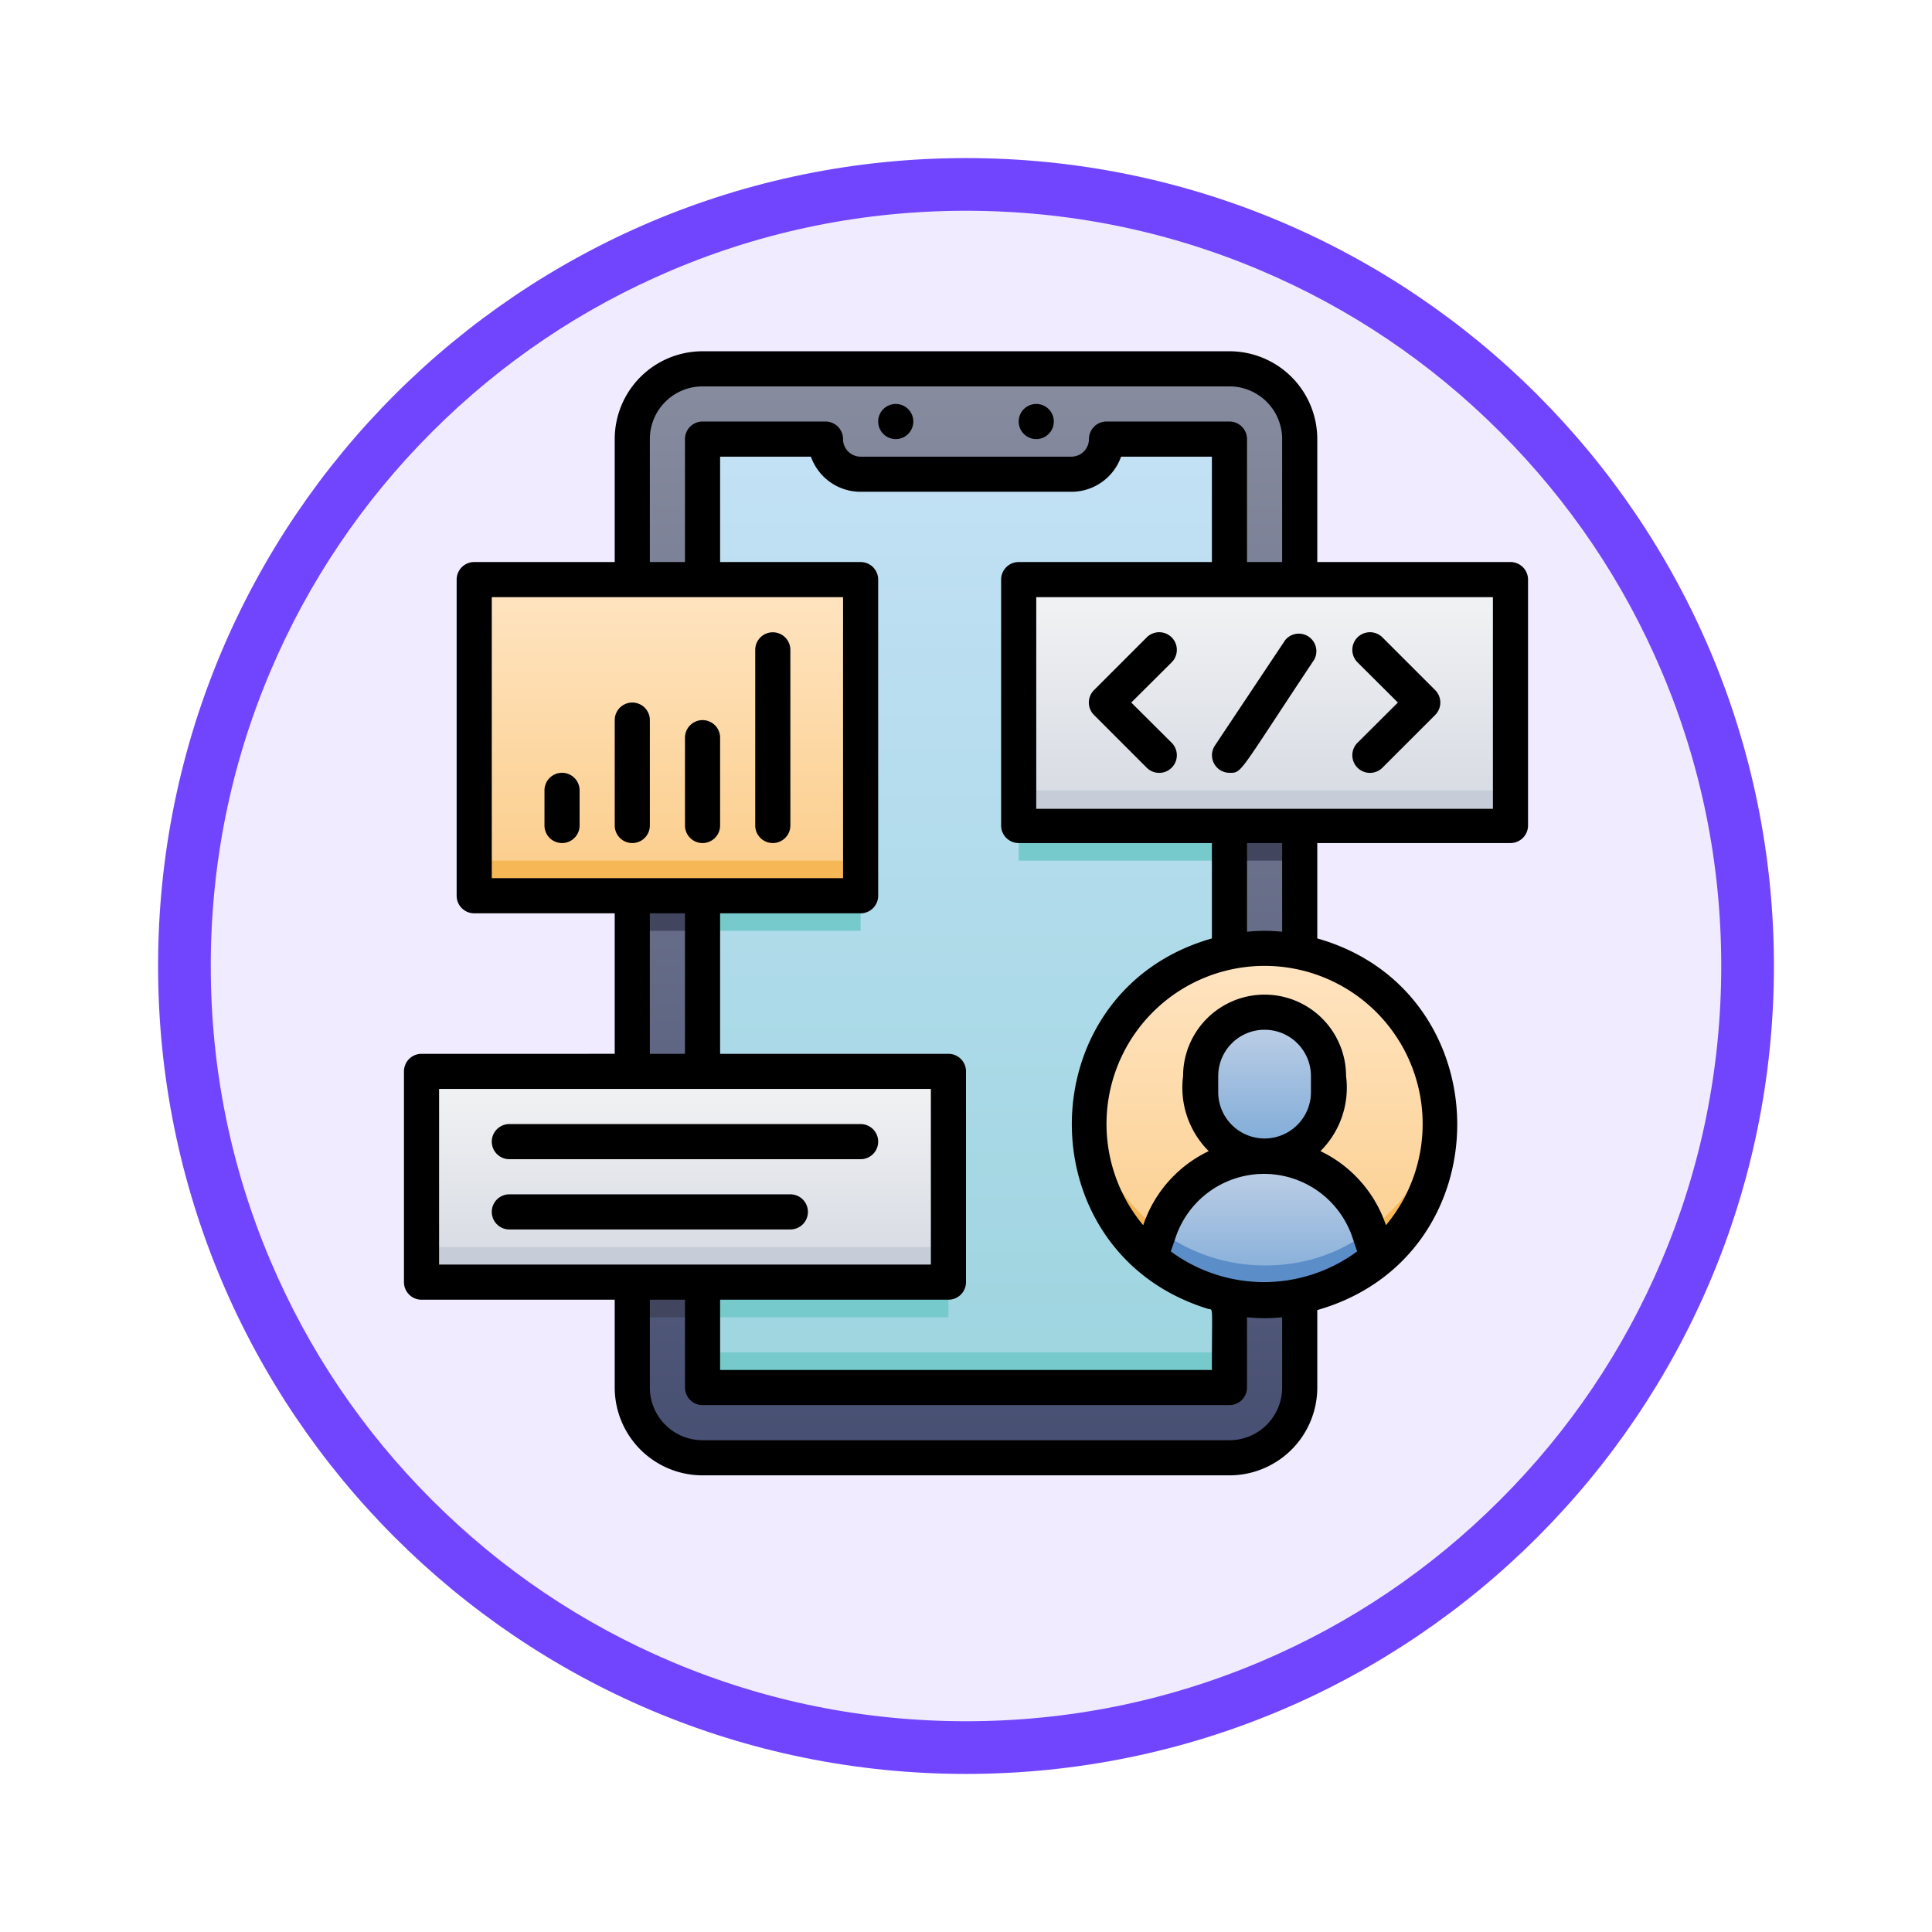 <svg xmlns="http://www.w3.org/2000/svg" xmlns:xlink="http://www.w3.org/1999/xlink" width="110" height="110" viewBox="0 0 110 110">
  <defs>
    <filter id="Trazado_982547" x="0" y="0" width="110" height="110" filterUnits="userSpaceOnUse">
      <feOffset dy="3" input="SourceAlpha"/>
      <feGaussianBlur stdDeviation="3" result="blur"/>
      <feFlood flood-opacity="0.161"/>
      <feComposite operator="in" in2="blur"/>
      <feComposite in="SourceGraphic"/>
    </filter>
    <linearGradient id="linear-gradient" x1="0.5" y1="1" x2="0.5" gradientUnits="objectBoundingBox">
      <stop offset="0" stop-color="#474f72"/>
      <stop offset="1" stop-color="#878c9f"/>
    </linearGradient>
    <linearGradient id="linear-gradient-2" x1="0.5" y1="1" x2="0.5" gradientUnits="objectBoundingBox">
      <stop offset="0" stop-color="#9dd5df"/>
      <stop offset="1" stop-color="#c3e1f5"/>
    </linearGradient>
    <linearGradient id="linear-gradient-3" x1="0.5" y1="1" x2="0.5" gradientUnits="objectBoundingBox">
      <stop offset="0" stop-color="#fbcc88"/>
      <stop offset="1" stop-color="#ffe5c3"/>
    </linearGradient>
    <linearGradient id="linear-gradient-4" x1="0.5" y1="1" x2="0.5" y2="0.001" gradientUnits="objectBoundingBox">
      <stop offset="0" stop-color="#7aa8d7"/>
      <stop offset="1" stop-color="#c3d2e7"/>
    </linearGradient>
    <linearGradient id="linear-gradient-5" x1="0.502" y1="0.998" x2="0.502" y2="0.015" xlink:href="#linear-gradient-4"/>
    <linearGradient id="linear-gradient-6" x1="0.5" y1="1" x2="0.5" gradientUnits="objectBoundingBox">
      <stop offset="0" stop-color="#d4d8e1"/>
      <stop offset="1" stop-color="#f3f4f5"/>
    </linearGradient>
  </defs>
  <g id="Grupo_1163798" data-name="Grupo 1163798" transform="translate(-800 -10624)">
    <g id="Grupo_1162274" data-name="Grupo 1162274" transform="translate(0 6286)">
      <g id="Grupo_1157015" data-name="Grupo 1157015" transform="translate(0 3549)">
        <g id="Grupo_1155792" data-name="Grupo 1155792" transform="translate(-1 -3894.666)">
          <g id="Grupo_1154703" data-name="Grupo 1154703" transform="translate(0 1465.666)">
            <g id="Grupo_1150789" data-name="Grupo 1150789" transform="translate(3 2320)">
              <g id="Grupo_1154212" data-name="Grupo 1154212" transform="translate(-236 -5809)">
                <g id="Grupo_1152583" data-name="Grupo 1152583" transform="translate(1043 6713)">
                  <g id="Grupo_1146973" data-name="Grupo 1146973" transform="translate(0 0)">
                    <g id="Grupo_1146954" data-name="Grupo 1146954">
                      <g transform="matrix(1, 0, 0, 1, -9, -6)" filter="url(#Trazado_982547)">
                        <g id="Trazado_982547-2" data-name="Trazado 982547" transform="translate(9 6)" fill="#f0ebfe">
                          <path d="M 46 90.5 C 39.992 90.5 34.164 89.324 28.679 87.003 C 23.38 84.762 18.621 81.553 14.534 77.466 C 10.446 73.379 7.238 68.62 4.996 63.321 C 2.676 57.836 1.5 52.008 1.5 46 C 1.5 39.992 2.676 34.164 4.996 28.679 C 7.238 23.38 10.446 18.621 14.534 14.534 C 18.621 10.446 23.38 7.238 28.679 4.996 C 34.164 2.676 39.992 1.5 46 1.5 C 52.008 1.5 57.836 2.676 63.321 4.996 C 68.62 7.238 73.379 10.446 77.466 14.534 C 81.554 18.621 84.762 23.38 87.004 28.679 C 89.324 34.164 90.5 39.992 90.5 46 C 90.5 52.008 89.324 57.836 87.004 63.321 C 84.762 68.62 81.554 73.379 77.466 77.466 C 73.379 81.553 68.62 84.762 63.321 87.003 C 57.836 89.324 52.008 90.5 46 90.5 Z" stroke="none"/>
                          <path d="M 46 3 C 40.194 3 34.563 4.136 29.263 6.378 C 24.143 8.544 19.544 11.644 15.594 15.594 C 11.644 19.544 8.544 24.143 6.378 29.263 C 4.136 34.563 3 40.194 3 46 C 3 51.806 4.136 57.437 6.378 62.737 C 8.544 67.857 11.644 72.455 15.594 76.405 C 19.544 80.355 24.143 83.456 29.263 85.622 C 34.563 87.863 40.194 89 46 89 C 51.806 89 57.437 87.863 62.737 85.622 C 67.857 83.456 72.456 80.355 76.406 76.405 C 80.356 72.455 83.456 67.857 85.622 62.737 C 87.864 57.437 89 51.806 89 46 C 89 40.194 87.864 34.563 85.622 29.263 C 83.456 24.143 80.356 19.544 76.406 15.594 C 72.456 11.644 67.857 8.544 62.737 6.378 C 57.437 4.136 51.806 3 46 3 M 46 -7.62939453125e-06 C 71.405 -7.62939453125e-06 92 20.595 92 46 C 92 71.405 71.405 92 46 92 C 20.595 92 0 71.405 0 46 C 0 20.595 20.595 -7.62939453125e-06 46 -7.62939453125e-06 Z" stroke="none" fill="#7145fe"/>
                        </g>
                      </g>
                    </g>
                  </g>
                </g>
              </g>
            </g>
          </g>
        </g>
      </g>
    </g>
    <g id="User_Experience" data-name="User Experience" transform="translate(823 10644)">
      <rect id="Rectángulo_412124" data-name="Rectángulo 412124" width="38" height="62" rx="4" transform="translate(13 1)" fill="url(#linear-gradient)"/>
      <path id="Trazado_998344" data-name="Trazado 998344" d="M47,5V59H17V5h7a2,2,0,0,0,2,2H38a2,2,0,0,0,2-2Z" fill="url(#linear-gradient-2)"/>
      <path id="Trazado_998345" data-name="Trazado 998345" d="M17,57H47v2H17Z" fill="#77cacb"/>
      <circle id="Elipse_12252" data-name="Elipse 12252" cx="10" cy="10" r="10" transform="translate(39 34)" fill="url(#linear-gradient-3)"/>
      <path id="Trazado_998346" data-name="Trazado 998346" d="M49,45.82a3.64,3.64,0,0,1-3.64-3.64v-.91a3.64,3.64,0,1,1,7.28,0v.91A3.64,3.64,0,0,1,49,45.82Z" fill="url(#linear-gradient-4)"/>
      <path id="Trazado_998347" data-name="Trazado 998347" d="M55.48,51.61a10,10,0,0,1-13,0l.5-1.48A6.31,6.31,0,0,1,55,50.05S55.47,51.58,55.48,51.61Z" fill="url(#linear-gradient-5)"/>
      <path id="Trazado_998348" data-name="Trazado 998348" d="M1,41H31V53H1Z" fill="url(#linear-gradient-6)"/>
      <path id="Trazado_998349" data-name="Trazado 998349" d="M1,51H31v2H1Z" fill="#c7cdd8"/>
      <path id="Trazado_998350" data-name="Trazado 998350" d="M13,53h4v2H13Z" fill="#42455e"/>
      <path id="Trazado_998351" data-name="Trazado 998351" d="M17,53H31v2H17Z" fill="#77cacb"/>
      <path id="Trazado_998352" data-name="Trazado 998352" d="M35,13H63V27H35Z" fill="url(#linear-gradient-6)"/>
      <path id="Trazado_998353" data-name="Trazado 998353" d="M35,25H63v2H35Z" fill="#c7cdd8"/>
      <path id="Trazado_998354" data-name="Trazado 998354" d="M47,27h4v2H47Z" fill="#42455e"/>
      <path id="Trazado_998355" data-name="Trazado 998355" d="M35,27H47v2H35Z" fill="#77cacb"/>
      <path id="Trazado_998356" data-name="Trazado 998356" d="M4,13H26V31H4Z" fill="url(#linear-gradient-3)"/>
      <path id="Trazado_998357" data-name="Trazado 998357" d="M4,29H26v2H4Z" fill="#f6b756"/>
      <path id="Trazado_998358" data-name="Trazado 998358" d="M13,31h4v2H13Z" fill="#42455e"/>
      <path id="Trazado_998359" data-name="Trazado 998359" d="M17,31h9v2H17Z" fill="#77cacb"/>
      <path id="Trazado_998360" data-name="Trazado 998360" d="M43.05,50.05l-.53,1.56A10,10,0,0,1,39.05,43a10,10,0,0,0,4,7.05Z" fill="#f6b756"/>
      <path id="Trazado_998361" data-name="Trazado 998361" d="M55.48,51.61,55,50.13c-.1-.3,3.47-2.12,4-7.11A10,10,0,0,1,55.48,51.61Z" fill="#f6b756"/>
      <path id="Trazado_998362" data-name="Trazado 998362" d="M55.48,51.61a10,10,0,0,1-13,0s.51-1.53.53-1.56a10,10,0,0,0,6,2c4,0,5.89-2.13,6-1.87Z" fill="#5b8dc9"/>
      <path id="Trazado_998363" data-name="Trazado 998363" d="M29,4a1,1,0,1,0-1,1A1,1,0,0,0,29,4Z"/>
      <path id="Trazado_998364" data-name="Trazado 998364" d="M37,4a1,1,0,1,0-1,1A1,1,0,0,0,37,4Z"/>
      <path id="Trazado_998365" data-name="Trazado 998365" d="M63,12H52V5a5,5,0,0,0-5-5H17a5,5,0,0,0-5,5v7H4a1,1,0,0,0-1,1V31a1,1,0,0,0,1,1h8v8H1a1,1,0,0,0-1,1V53a1,1,0,0,0,1,1H12v5a5,5,0,0,0,5,5H47a5,5,0,0,0,5-5V54.59c10.67-3.05,10.58-18.16,0-21.16V28H63a1,1,0,0,0,1-1V13A1,1,0,0,0,63,12ZM14,5a3,3,0,0,1,3-3H47a3,3,0,0,1,3,3v7H48V5a1,1,0,0,0-1-1H40a1,1,0,0,0-1,1,1,1,0,0,1-1,1H26a1,1,0,0,1-1-1,1,1,0,0,0-1-1H17a1,1,0,0,0-1,1v7H14Zm21,7a1,1,0,0,0-1,1V27a1,1,0,0,0,1,1H46v5.43c-10.54,3-10.65,17.89-.22,21.09.31.09.22-.37.22,3.48H18V54H31a1,1,0,0,0,1-1V41a1,1,0,0,0-1-1H18V32h8a1,1,0,0,0,1-1V13a1,1,0,0,0-1-1H18V6h5.17A3,3,0,0,0,26,8H38a3,3,0,0,0,2.83-2H46v6ZM51.64,42.18a2.64,2.64,0,1,1-5.28,0v-.91a2.64,2.64,0,1,1,5.28,0ZM54,50.45l.27.8a8.93,8.93,0,0,1-10.61,0l.28-.81A5.31,5.31,0,0,1,54,50.45ZM5,14H25V30H5Zm9,18h2v8H14ZM2,42H30V52H2ZM47,62H17a3,3,0,0,1-3-3V54h2v5a1,1,0,0,0,1,1H47a1,1,0,0,0,1-1V55a9.55,9.55,0,0,0,2,0v4a3,3,0,0,1-3,3Zm8.91-12.24a7.23,7.23,0,0,0-3.73-4.22,5.09,5.09,0,0,0,1.46-4.27,4.64,4.64,0,1,0-9.28,0,5.1,5.1,0,0,0,1.46,4.27,7.2,7.2,0,0,0-3.73,4.22,9,9,0,1,1,13.82,0ZM50,33.05a9.55,9.55,0,0,0-2,0V28h2Zm12-7H36V14H62Z"/>
      <path id="Trazado_998366" data-name="Trazado 998366" d="M22,48H6a1,1,0,0,0,0,2H22a1,1,0,0,0,0-2Z"/>
      <path id="Trazado_998367" data-name="Trazado 998367" d="M6,46H26a1,1,0,0,0,0-2H6a1,1,0,0,0,0,2Z"/>
      <path id="Trazado_998368" data-name="Trazado 998368" d="M14,27V21a1,1,0,0,0-2,0v6a1,1,0,0,0,2,0Z"/>
      <path id="Trazado_998369" data-name="Trazado 998369" d="M8,25v2a1,1,0,0,0,2,0V25a1,1,0,0,0-2,0Z"/>
      <path id="Trazado_998370" data-name="Trazado 998370" d="M18,27V22a1,1,0,0,0-2,0v5a1,1,0,0,0,2,0Z"/>
      <path id="Trazado_998371" data-name="Trazado 998371" d="M22,27V17a1,1,0,0,0-2,0V27a1,1,0,0,0,2,0Z"/>
      <path id="Trazado_998372" data-name="Trazado 998372" d="M42.29,16.29l-3,3a1,1,0,0,0,0,1.42l3,3a1,1,0,1,0,1.42-1.42L41.41,20l2.3-2.29a1,1,0,1,0-1.42-1.42Z"/>
      <path id="Trazado_998373" data-name="Trazado 998373" d="M55.71,23.71l3-3a1,1,0,0,0,0-1.42l-3-3a1,1,0,0,0-1.42,1.42L56.59,20l-2.3,2.29a1,1,0,1,0,1.42,1.42Z"/>
      <path id="Trazado_998374" data-name="Trazado 998374" d="M46.17,22.45A1,1,0,0,0,47,24c.73,0,.46.12,4.83-6.45a1,1,0,0,0-1.66-1.1Z"/>
    </g>
  </g>
</svg>
